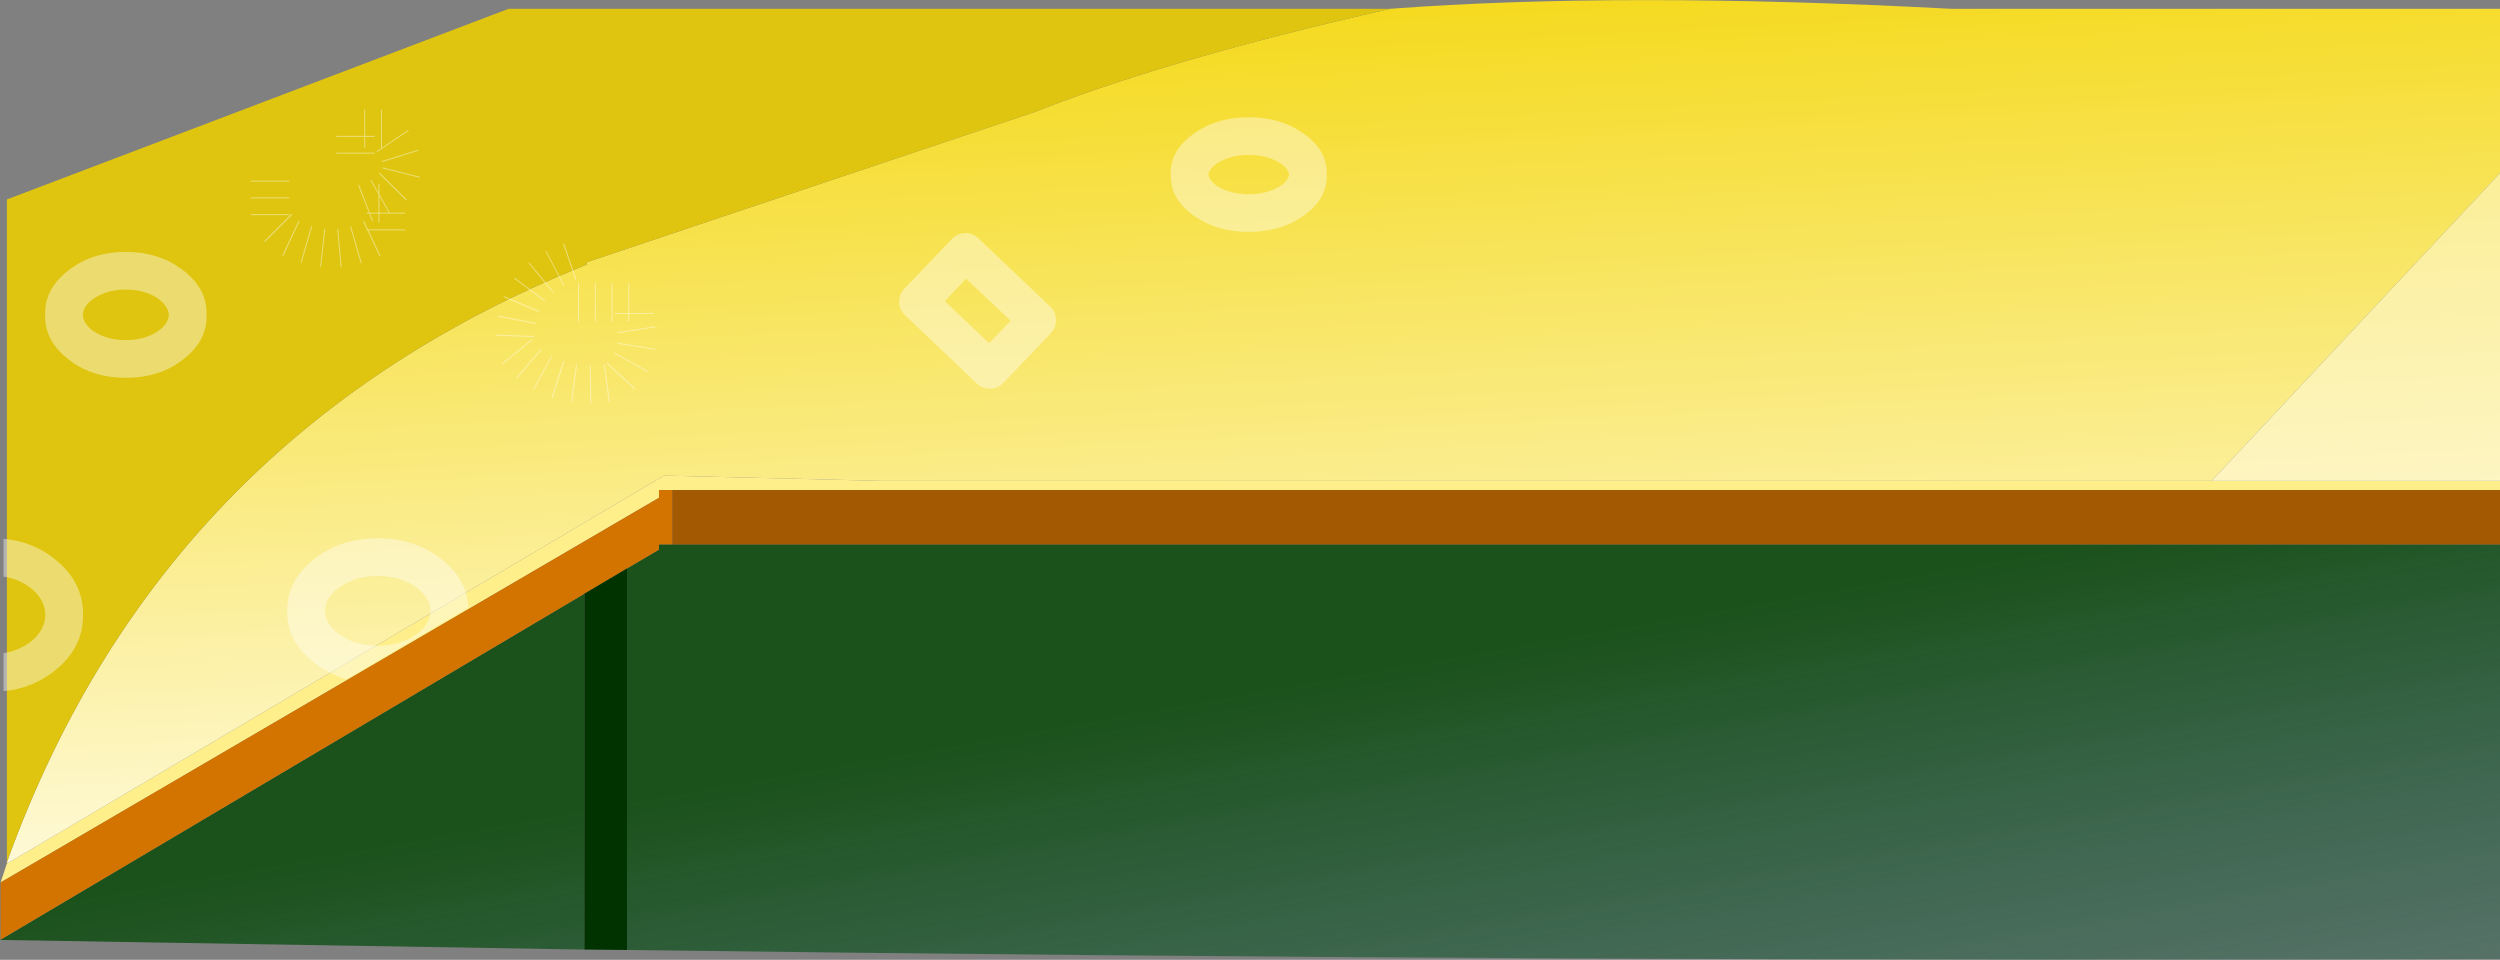 <?xml version="1.0" encoding="UTF-8" standalone="no"?>
<svg xmlns:xlink="http://www.w3.org/1999/xlink" height="229.55px" width="597.9px" xmlns="http://www.w3.org/2000/svg">
  <rect width="100%" height="100%" fill="#808080" stroke="none"/>
  <g transform="matrix(1.0, 0.0, 0.0, 1.0, 296.95, 201.95)">
    <path d="M-295.15 4.5 L-138.15 -88.2 -86.3 -86.95 232.0 -86.95 300.95 -86.95 300.95 -84.75 -136.15 -84.75 -139.35 -84.75 -139.35 -82.9 -296.8 9.1 -295.3 4.55 -295.15 4.5" fill="#feef8b" fill-rule="evenodd" stroke="none"/>
    <path d="M300.95 -71.75 L300.95 27.45 Q73.8 28.15 -147.0 25.25 L-147.0 -66.0 -139.35 -70.5 -139.35 -71.75 -136.15 -71.75 300.95 -71.75 M-157.2 25.15 L-296.95 22.85 -296.25 22.45 -157.2 -59.95 -157.2 25.15" fill="url(#gradient0)" fill-rule="evenodd" stroke="none"/>
    <path d="M-296.25 22.45 L-296.8 22.75 -296.8 9.1 -139.35 -82.9 -139.35 -84.75 -136.15 -84.75 -136.15 -71.75 -139.35 -71.75 -139.35 -70.5 -147.0 -66.0 -157.2 -59.95 -296.25 22.45" fill="#d37401" fill-rule="evenodd" stroke="none"/>
    <path d="M300.95 -84.75 L300.95 -71.75 -136.15 -71.75 -136.15 -84.75 300.95 -84.75" fill="#a35901" fill-rule="evenodd" stroke="none"/>
    <path d="M-295.3 4.25 L-295.15 4.5 -295.3 4.55 -295.3 4.25" fill="#e4c90a" fill-rule="evenodd" stroke="none"/>
    <path d="M35.6 -199.85 Q91.05 -204.0 169.55 -199.85 L300.95 -199.85 300.95 -160.55 232.0 -86.95 -86.3 -86.95 -138.15 -88.2 -295.15 4.5 -295.3 4.25 Q-275.9 -49.6 -238.3 -86.45 -205.2 -118.9 -157.95 -138.15 L-156.6 -138.7 -156.75 -139.2 -49.4 -175.2 -45.8 -176.6 Q-31.15 -182.15 -13.15 -187.4 8.75 -193.8 35.6 -199.85" fill="url(#gradient1)" fill-rule="evenodd" stroke="none"/>
    <path d="M35.6 -199.85 Q8.75 -193.8 -13.15 -187.4 -31.15 -182.15 -45.8 -176.6 L-49.4 -175.2 -156.75 -139.2 -156.6 -138.7 -157.95 -138.15 Q-205.2 -118.9 -238.3 -86.45 -275.9 -49.6 -295.3 4.25 L-295.3 -154.25 -175.3 -199.85 35.6 -199.85" fill="#dfc50f" fill-rule="evenodd" stroke="none"/>
    <path d="M232.0 -86.95 L300.95 -160.55 300.95 -86.95 232.0 -86.95" fill="url(#gradient2)" fill-rule="evenodd" stroke="none"/>
    <path d="M-147.0 25.25 L-157.2 25.15 -157.2 -59.95 -147.0 -66.0 -147.0 25.25" fill="#003300" fill-rule="evenodd" stroke="none"/>
    <path d="M-155.7 -114.65 L-155.65 -114.55 -155.55 -105.55 -155.6 -105.45 -155.7 -105.4 -155.75 -105.45 -155.8 -105.55 -155.9 -114.55 -155.9 -114.6 -155.8 -114.65 -155.7 -114.65 M-152.55 -114.75 L-152.55 -114.85 -152.45 -114.9 -152.35 -114.9 -152.3 -114.8 -151.1 -105.9 -151.15 -105.8 -151.2 -105.75 -151.3 -105.8 -151.35 -105.85 -152.55 -114.75 M-159.0 -114.75 L-158.95 -114.65 -160.15 -105.75 -160.2 -105.7 -160.3 -105.65 -160.4 -105.7 -160.4 -105.8 -159.2 -114.7 -159.15 -114.8 -159.05 -114.8 -159.0 -114.75 M-151.8 -115.2 L-151.7 -115.2 -145.1 -109.1 -145.05 -109.0 -145.1 -108.9 -145.2 -108.85 -145.25 -108.9 -151.85 -115.0 -151.9 -115.1 -151.9 -115.15 -151.8 -115.2 M-149.25 -119.95 L-149.15 -119.95 -140.25 -118.55 -140.2 -118.5 -140.15 -118.4 -140.2 -118.35 -140.3 -118.3 -149.2 -119.7 -149.3 -119.75 -149.3 -119.85 -149.25 -119.95 M-150.0 -117.6 L-149.95 -117.6 -142.05 -113.2 -141.95 -113.1 -142.0 -113.05 -142.05 -112.95 -142.15 -113.0 -150.05 -117.4 -150.1 -117.45 -150.1 -117.55 -150.0 -117.6 M-150.7 -134.15 L-150.7 -134.25 -150.6 -134.25 -150.5 -134.25 -150.45 -134.15 -150.45 -125.15 -150.5 -125.05 -150.6 -125.0 -150.7 -125.05 -150.7 -125.15 -150.7 -134.15 M-158.7 -134.25 L-158.6 -134.25 -158.5 -134.25 -158.45 -134.15 -158.45 -125.15 -158.5 -125.05 -158.6 -125.0 -158.7 -125.05 -158.7 -125.15 -158.7 -134.15 -158.7 -134.25 M-154.7 -134.15 L-154.7 -134.25 -154.6 -134.25 -154.5 -134.25 -154.45 -134.15 -154.45 -125.15 -154.5 -125.05 -154.6 -125.0 -154.7 -125.05 -154.7 -125.15 -154.7 -134.15 M-140.65 -127.1 L-140.6 -127.0 -140.65 -126.9 -140.75 -126.85 -146.45 -126.85 -146.45 -125.15 -146.5 -125.05 -146.6 -125.0 -146.7 -125.05 -146.7 -125.15 -146.7 -126.85 -149.75 -126.85 -149.85 -126.9 -149.85 -127.0 -149.85 -127.1 -149.75 -127.1 -146.7 -127.1 -146.7 -134.15 -146.7 -134.25 -146.6 -134.25 -146.5 -134.25 -146.45 -134.15 -146.45 -127.1 -140.75 -127.1 -140.65 -127.1 M-140.25 -123.9 L-140.2 -123.8 -140.25 -123.7 -140.3 -123.65 -149.2 -122.25 -149.3 -122.3 -149.35 -122.35 -149.35 -122.45 -149.25 -122.5 -140.35 -123.9 -140.25 -123.9 M-65.9 -135.3 L-71.0 -129.95 -60.4 -119.85 -55.25 -125.25 -65.9 -135.3 M-45.8 -128.65 Q-44.45 -127.4 -44.4 -125.5 -44.35 -123.65 -45.6 -122.3 L-56.95 -110.4 Q-58.3 -109.05 -60.15 -109.0 -62.0 -108.95 -63.35 -110.25 L-80.5 -126.55 Q-81.85 -127.85 -81.9 -129.7 -81.95 -131.55 -80.65 -132.9 L-69.3 -144.8 Q-68.0 -146.15 -66.15 -146.2 -64.3 -146.25 -62.95 -144.95 L-45.8 -128.65 M-193.95 -55.85 Q-194.1 -59.0 -197.2 -61.35 -201.1 -64.2 -206.6 -64.2 -212.15 -64.2 -216.05 -61.3 L-216.0 -61.35 Q-219.1 -59.05 -219.25 -55.85 -219.1 -52.7 -216.05 -50.4 -212.1 -47.5 -206.6 -47.5 -201.1 -47.5 -197.2 -50.35 L-197.15 -50.4 Q-194.1 -52.7 -193.95 -55.85 M-191.8 -68.55 Q-185.2 -63.55 -184.95 -56.65 L-214.1 -39.5 Q-218.15 -40.7 -221.45 -43.2 -228.4 -48.4 -228.25 -55.85 -228.4 -63.25 -221.45 -68.5 L-221.4 -68.55 Q-215.25 -73.2 -206.6 -73.2 -197.9 -73.2 -191.8 -68.55 M-296.1 -64.05 L-296.1 -73.1 Q-289.05 -72.45 -283.8 -68.2 -277.0 -62.75 -277.1 -54.9 -277.0 -47.05 -283.8 -41.6 -289.05 -37.35 -296.1 -36.65 L-296.1 -45.75 Q-292.35 -46.3 -289.45 -48.6 -286.2 -51.25 -286.1 -54.9 -286.2 -58.55 -289.45 -61.2 -292.35 -63.5 -296.1 -64.05 M-253.8 -137.75 L-253.75 -137.75 Q-247.35 -133.2 -247.55 -126.65 -247.35 -120.1 -253.75 -115.55 L-253.8 -115.5 Q-259.15 -111.6 -266.85 -111.6 -274.55 -111.6 -279.95 -115.5 L-279.95 -115.55 Q-286.35 -120.15 -286.15 -126.65 -286.35 -133.15 -279.95 -137.75 -274.55 -141.7 -266.85 -141.7 -259.15 -141.7 -253.8 -137.75 M-259.0 -130.4 L-259.0 -130.45 Q-262.25 -132.7 -266.85 -132.7 -271.45 -132.7 -274.75 -130.4 -277.0 -128.8 -277.15 -126.65 -277.0 -124.5 -274.75 -122.85 -271.45 -120.6 -266.85 -120.6 -262.25 -120.6 -259.0 -122.85 -256.75 -124.5 -256.55 -126.65 -256.75 -128.8 -259.0 -130.4 M-162.05 -115.5 L-162.0 -115.4 -164.8 -106.8 -164.9 -106.75 -165.0 -106.7 -165.05 -106.8 -165.05 -106.9 -162.25 -115.5 -162.2 -115.55 -162.1 -115.55 -162.05 -115.5 M-164.9 -116.7 L-164.95 -116.65 -169.25 -108.75 -169.3 -108.65 -169.4 -108.7 -169.45 -108.75 -169.45 -108.85 -165.15 -116.75 -165.05 -116.8 -165.0 -116.8 -164.9 -116.7 M-167.4 -118.4 L-167.45 -118.3 -173.25 -111.5 -173.35 -111.45 -173.4 -111.5 -173.45 -111.6 -173.45 -111.65 -167.65 -118.45 -167.55 -118.5 -167.45 -118.5 -167.4 -118.4 M-169.8 -120.8 L-169.7 -120.8 -169.65 -120.75 -169.6 -120.65 -169.65 -120.6 -176.65 -114.9 -176.75 -114.85 -176.85 -114.9 -176.85 -115.0 -176.8 -115.1 -169.8 -120.8 M-169.2 -121.4 L-169.3 -121.35 -178.3 -121.65 -178.4 -121.7 -178.4 -121.8 -178.35 -121.9 -178.3 -121.9 -169.3 -121.6 -169.2 -121.55 -169.15 -121.5 -169.2 -121.4 M-177.8 -126.2 L-177.9 -126.25 -177.9 -126.35 -177.85 -126.45 -177.75 -126.45 -168.95 -124.75 -168.9 -124.7 -168.85 -124.6 -168.9 -124.55 -169.0 -124.5 -177.8 -126.2 M-176.45 -130.85 L-176.5 -130.95 -176.5 -131.05 -176.45 -131.1 -176.35 -131.1 -168.05 -127.6 -167.95 -127.55 -167.95 -127.45 -168.05 -127.35 -168.15 -127.35 -176.45 -130.85 M-173.9 -135.5 L-173.8 -135.5 -166.6 -130.1 -166.55 -130.0 -166.6 -129.9 -166.65 -129.85 -166.75 -129.9 -173.95 -135.3 -174.0 -135.35 -174.0 -135.45 -173.9 -135.5 M-166.3 -141.9 L-166.25 -141.85 -162.05 -133.85 -162.0 -133.75 -162.1 -133.7 -162.15 -133.65 -162.25 -133.75 -166.45 -141.75 -166.45 -141.8 -166.4 -141.9 -166.3 -141.9 M-170.5 -138.95 L-170.5 -139.05 -170.45 -139.15 -170.4 -139.15 -170.3 -139.1 -164.6 -132.2 -164.55 -132.15 -164.6 -132.05 -164.7 -132.0 -164.8 -132.05 -170.5 -138.95 M-162.1 -143.7 L-162.0 -143.65 -159.1 -135.15 -159.15 -135.05 -159.2 -134.95 -159.3 -135.0 -159.35 -135.05 -162.25 -143.55 -162.25 -143.65 -162.2 -143.7 -162.1 -143.7 M-219.4 -147.15 L-219.35 -147.25 -219.25 -147.25 -219.2 -147.2 -219.15 -147.1 -220.15 -138.2 -220.2 -138.15 -220.3 -138.1 -220.4 -138.15 -220.4 -138.25 -219.4 -147.15 M-222.55 -147.8 L-222.5 -147.9 -222.4 -147.9 -222.35 -147.85 -222.3 -147.75 -224.8 -139.15 -224.9 -139.1 -224.95 -139.05 -225.05 -139.15 -225.05 -139.2 -222.55 -147.8 M-216.3 -147.2 L-216.2 -147.25 -216.1 -147.25 -216.05 -147.15 -215.25 -138.15 -215.3 -138.05 -215.4 -138.0 -215.45 -138.05 -215.5 -138.15 -216.3 -147.15 -216.3 -147.2 M-210.45 -139.1 L-210.5 -139.05 -210.55 -138.95 -210.65 -139.0 -210.7 -139.05 -213.2 -147.65 -213.2 -147.75 -213.1 -147.8 -213.05 -147.8 -212.95 -147.7 -210.45 -139.1 M-206.2 -151.1 L-204.0 -151.1 -206.2 -155.0 -206.2 -151.1 M-210.05 -148.9 L-210.05 -149.0 -210.0 -149.05 -209.9 -149.05 -209.8 -149.0 -208.95 -147.1 -200.2 -147.1 -200.1 -147.1 -200.05 -147.0 -200.1 -146.9 -200.2 -146.85 -208.8 -146.85 -206.0 -140.9 -206.0 -140.8 -206.1 -140.7 -206.2 -140.7 -206.25 -140.8 -209.1 -146.85 -209.2 -146.85 -209.3 -146.9 -209.3 -147.0 -209.3 -147.1 -209.25 -147.1 -210.05 -148.9 M-207.45 -165.45 L-207.35 -165.45 -207.3 -165.35 -207.35 -165.25 -207.45 -165.2 -216.45 -165.2 -216.55 -165.25 -216.55 -165.35 -216.55 -165.45 -216.45 -165.45 -207.45 -165.45 M-225.45 -149.1 L-225.35 -149.05 -225.35 -148.95 -229.15 -140.85 -229.25 -140.75 -229.35 -140.75 -229.4 -140.85 -229.4 -140.95 -225.6 -149.05 -225.55 -149.1 -225.45 -149.1 M-227.05 -150.65 L-227.1 -150.55 -233.5 -144.15 -233.6 -144.1 -233.7 -144.15 -233.7 -144.25 -233.7 -144.35 -227.3 -150.75 -227.2 -150.75 -227.1 -150.75 -227.05 -150.65 M-236.85 -150.5 L-236.95 -150.55 -236.95 -150.65 -236.95 -150.75 -236.85 -150.75 -227.85 -150.75 -227.75 -150.75 -227.7 -150.65 -227.75 -150.55 -227.85 -150.5 -236.85 -150.5 M-236.95 -158.75 L-236.85 -158.75 -227.85 -158.75 -227.75 -158.75 -227.7 -158.65 -227.75 -158.55 -227.85 -158.5 -236.85 -158.5 -236.95 -158.55 -236.95 -158.65 -236.95 -158.75 M-236.95 -154.75 L-236.85 -154.75 -227.85 -154.75 -227.75 -154.75 -227.7 -154.65 -227.75 -154.55 -227.85 -154.5 -236.85 -154.5 -236.95 -154.55 -236.95 -154.65 -236.95 -154.75 M-209.85 -175.65 L-209.85 -175.75 -209.75 -175.75 -209.65 -175.75 -209.6 -175.65 -209.6 -169.45 -207.45 -169.45 -207.35 -169.45 -207.3 -169.35 -207.35 -169.25 -207.45 -169.2 -209.6 -169.2 -209.6 -166.65 -209.65 -166.55 -209.75 -166.5 -209.85 -166.55 -209.85 -166.65 -209.85 -169.2 -216.45 -169.2 -216.55 -169.25 -216.55 -169.35 -216.55 -169.45 -216.45 -169.45 -209.85 -169.45 -209.85 -175.65 M-200.2 -151.1 L-200.1 -151.1 -200.05 -151.0 -200.1 -150.9 -200.2 -150.85 -206.2 -150.85 -206.2 -148.85 -206.25 -148.75 -206.35 -148.7 -206.45 -148.75 -206.45 -148.85 -206.45 -150.85 -208.4 -150.85 -207.75 -149.3 -207.75 -149.2 -207.85 -149.1 -207.95 -149.1 -208.0 -149.2 -208.65 -150.85 -209.2 -150.85 -209.3 -150.9 -209.3 -151.0 -209.3 -151.1 -209.2 -151.1 -208.75 -151.1 -211.3 -157.6 -211.3 -157.7 -211.25 -157.75 -211.15 -157.75 -211.05 -157.7 -208.5 -151.1 -206.45 -151.1 -206.45 -155.45 -208.4 -158.9 -208.4 -158.95 -208.35 -159.05 -208.25 -159.05 -208.2 -159.0 -206.45 -155.95 -206.45 -157.85 -206.45 -157.95 -206.35 -157.95 -206.25 -157.95 -206.2 -157.85 -206.2 -155.5 -203.8 -151.2 -203.75 -151.1 -200.2 -151.1 M-199.8 -154.05 L-199.9 -154.1 -206.3 -160.4 -206.3 -160.5 -206.3 -160.6 -206.2 -160.6 -206.1 -160.6 -199.7 -154.3 -199.65 -154.2 -199.7 -154.1 -199.8 -154.05 M-196.6 -159.5 L-196.7 -159.45 -205.4 -161.65 -205.5 -161.7 -205.5 -161.8 -205.45 -161.9 -205.35 -161.9 -196.65 -159.7 -196.6 -159.65 -196.55 -159.55 -196.6 -159.5 M-199.4 -170.85 L-199.3 -170.85 -199.25 -170.8 -199.2 -170.7 -199.25 -170.65 -206.65 -165.65 -206.75 -165.6 -206.85 -165.65 -206.85 -165.75 -206.8 -165.85 -205.8 -166.5 -205.85 -166.55 -205.85 -166.65 -205.85 -175.65 -205.85 -175.75 -205.75 -175.75 -205.65 -175.75 -205.6 -175.65 -205.6 -166.65 -199.4 -170.85 M-196.95 -166.15 L-196.9 -166.15 -196.8 -166.05 -196.85 -166.0 -196.9 -165.9 -205.5 -163.2 -205.6 -163.25 -205.65 -163.3 -205.65 -163.4 -205.55 -163.45 -196.95 -166.15 M11.35 -160.2 Q11.1 -161.7 9.25 -162.9 6.1 -164.9 1.7 -164.9 -2.7 -164.9 -5.85 -162.9 -7.7 -161.7 -7.95 -160.2 -7.7 -158.7 -5.85 -157.45 -2.7 -155.5 1.7 -155.5 6.1 -155.5 9.25 -157.45 11.1 -158.7 11.35 -160.2 M14.15 -170.45 Q20.6 -166.25 20.35 -160.2 20.6 -154.15 14.15 -149.9 9.0 -146.5 1.7 -146.5 -5.6 -146.5 -10.75 -149.9 -17.2 -154.15 -16.95 -160.2 -17.2 -166.25 -10.75 -170.45 -5.6 -173.9 1.7 -173.9 9.0 -173.9 14.15 -170.45" fill="#ffffff" fill-opacity="0.4" fill-rule="evenodd" stroke="none"/>
  </g>
  <defs>
    <linearGradient gradientTransform="matrix(0.02, 0.114, -0.493, 0.087, 133.85, 36.6)" gradientUnits="userSpaceOnUse" id="gradient0" spreadMethod="pad" x1="-819.2" x2="819.2">
      <stop offset="0.0" stop-color="#1b511a"/>
      <stop offset="0.996" stop-color="#12635c" stop-opacity="0.0"/>
    </linearGradient>
    <linearGradient gradientTransform="matrix(0.006, 0.114, -0.513, 0.027, 119.9, -110.95)" gradientUnits="userSpaceOnUse" id="gradient1" spreadMethod="pad" x1="-819.2" x2="819.2">
      <stop offset="0.0" stop-color="#f5da1f"/>
      <stop offset="1.0" stop-color="#fef9d6"/>
    </linearGradient>
    <linearGradient gradientTransform="matrix(0.006, 0.114, -0.513, 0.027, 119.9, -110.95)" gradientUnits="userSpaceOnUse" id="gradient2" spreadMethod="pad" x1="-819.2" x2="819.2">
      <stop offset="0.0" stop-color="#faea7a"/>
      <stop offset="1.0" stop-color="#fefae4"/>
    </linearGradient>
  </defs>
</svg>

